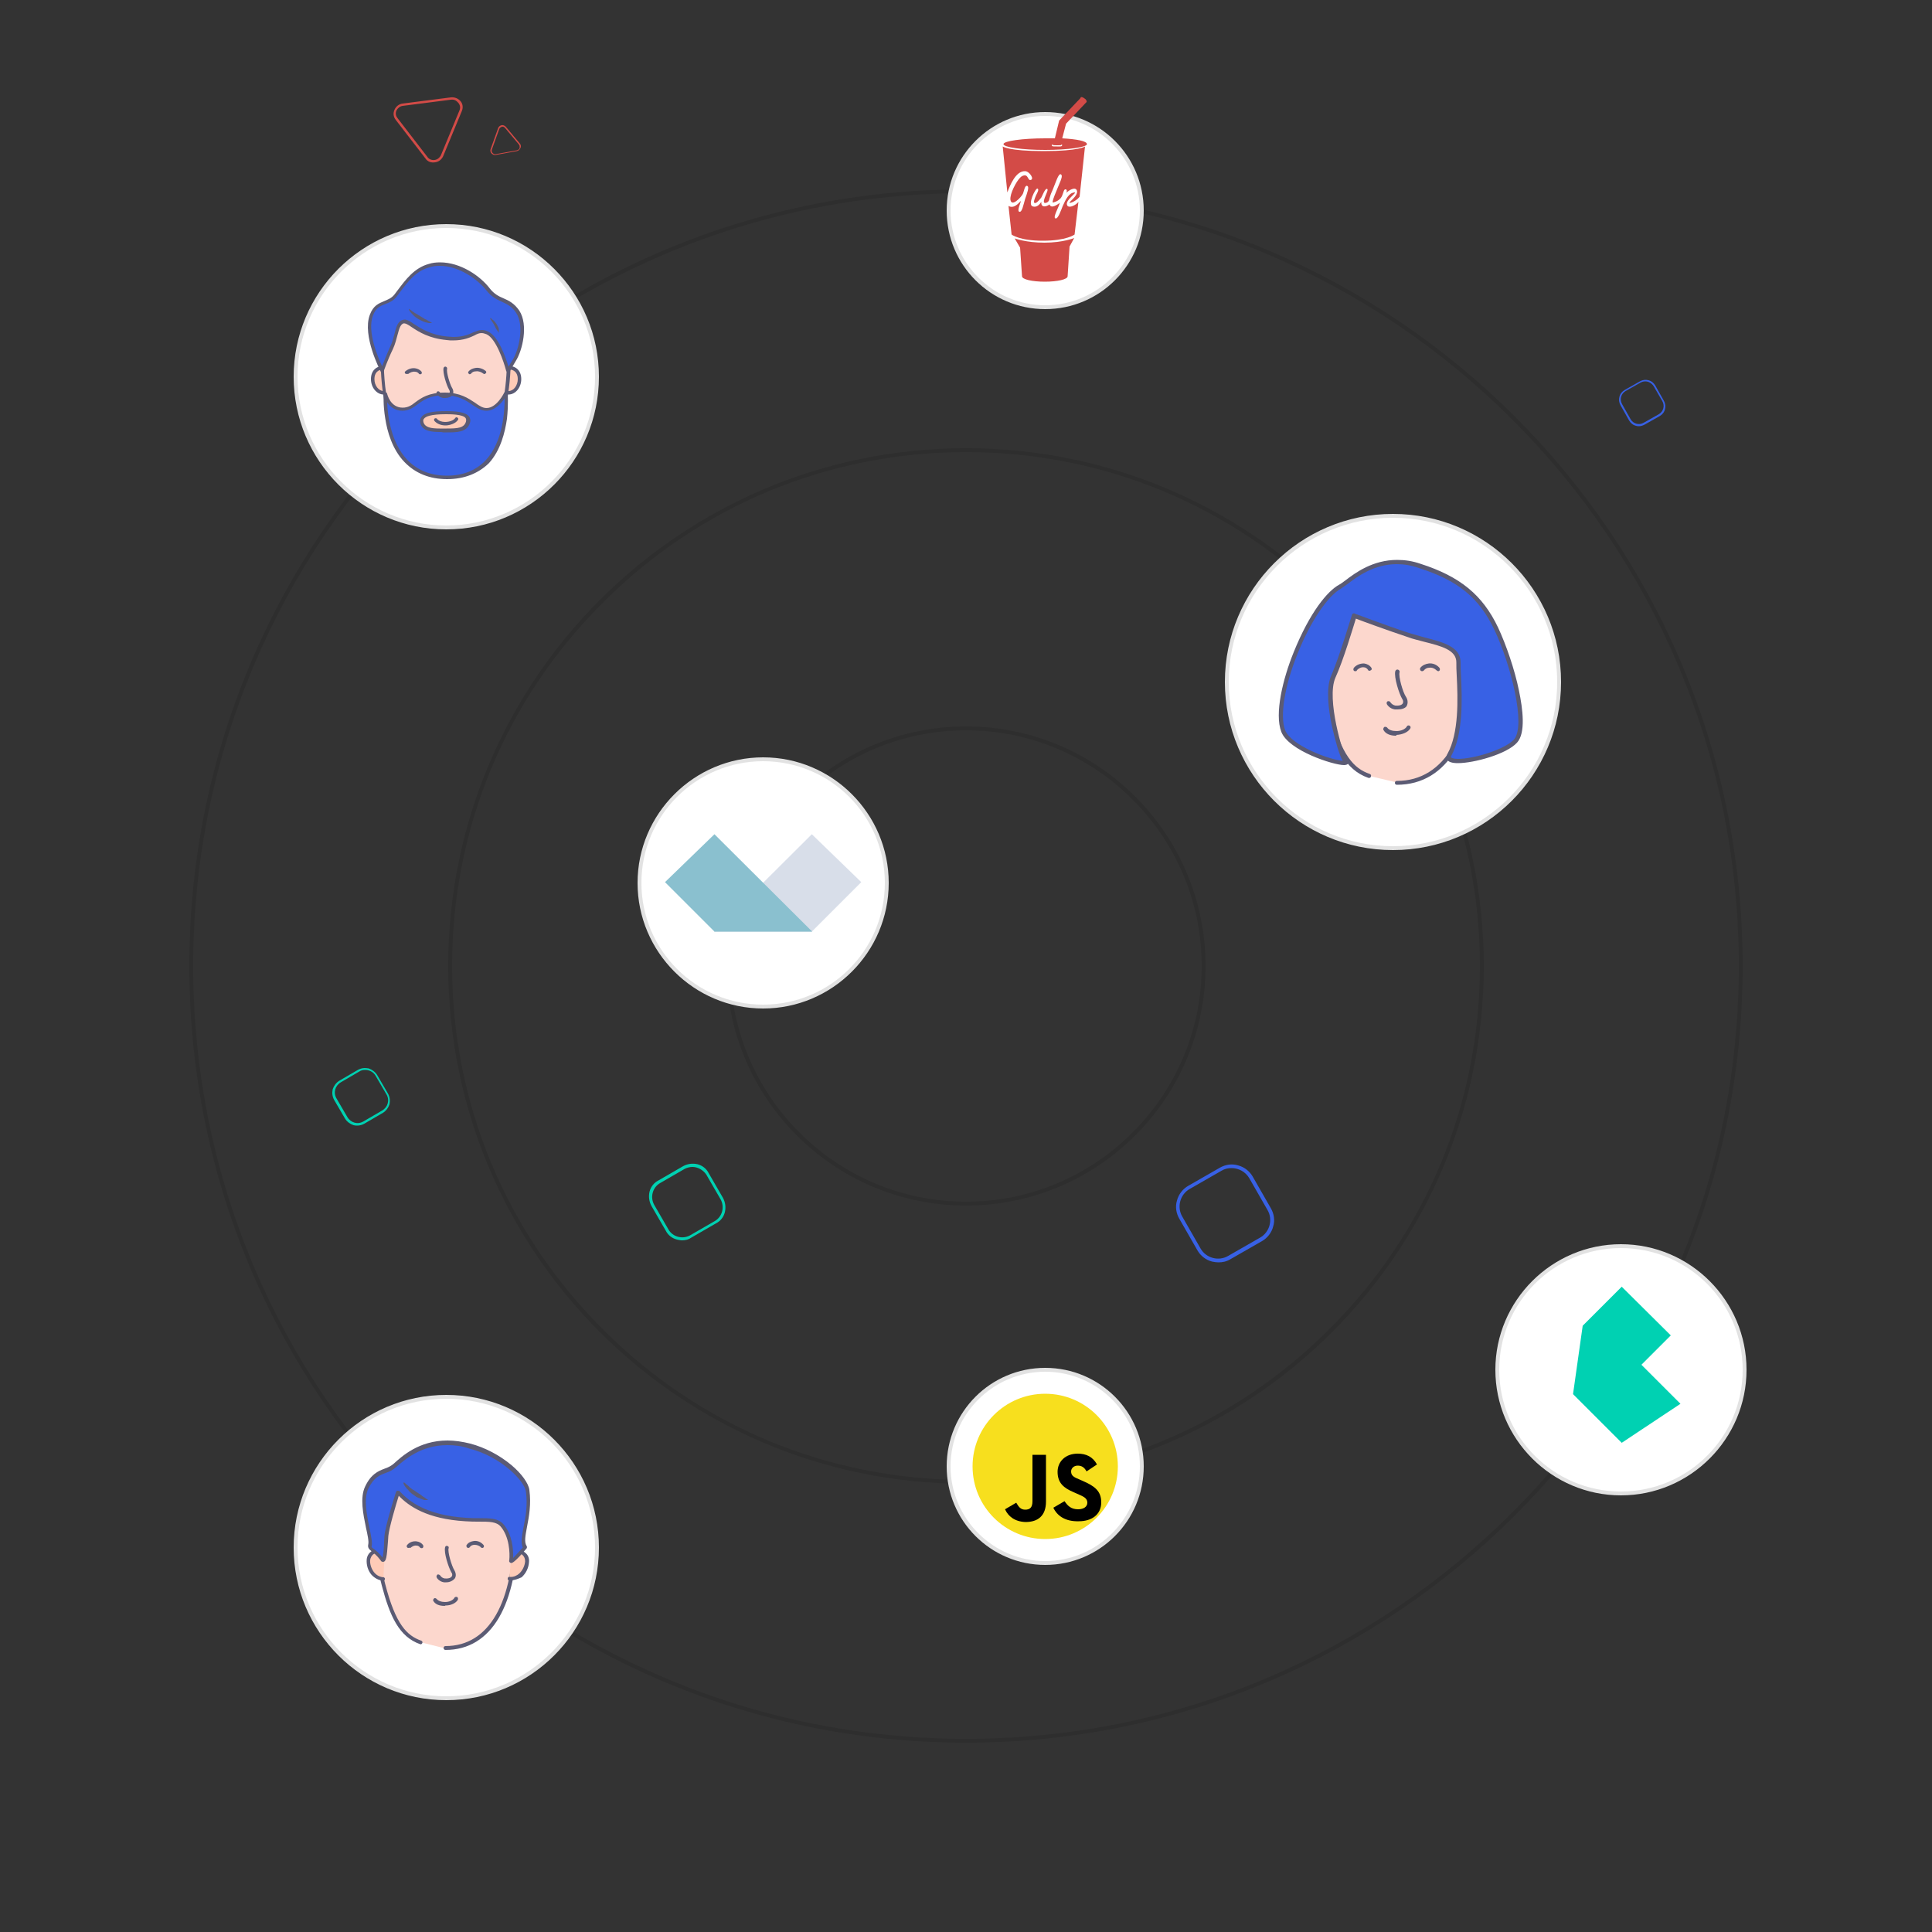 <?xml version="1.0" encoding="utf-8"?>
<!-- Generator: Adobe Illustrator 23.0.1, SVG Export Plug-In . SVG Version: 6.00 Build 0)  -->
<svg version="1.1" id="Layer_1" xmlns="http://www.w3.org/2000/svg" xmlns:xlink="http://www.w3.org/1999/xlink" x="0px" y="0px"
	 viewBox="0 0 500 500" style="enable-background:new 0 0 500 500;" xml:space="preserve">
<rect x="0" y="0" width="500" height="500" fill="#333333" stroke="none"/>
<style type="text/css">
	.st0{opacity:0.1;}
	.st1{fill:#FFFFFF;}
	.st2{fill:#E2E2E2;}
	.st3{fill:#FFCBB7;}
	.st4{fill:#5B5B74;}
	.st5{fill:#FCD7CD;}
	.st6{fill:#3861E5;}
	.st7{fill:#00D1B2;}
	.st8{fill:#D34B47;}
	.st9{fill:#D8DEE9;}
	.st10{fill:#8AC0CF;}
	.st11{clip-path:url(#SVGID_2_);fill:#F7DF1E;}
	.st12{clip-path:url(#SVGID_2_);}
</style>
<g class="st0">
	<path d="M250,189c33.6,0,61,27.4,61,61s-27.4,61-61,61s-61-27.4-61-61S216.4,189,250,189 M250,188c-34.2,0-62,27.8-62,62
		s27.8,62,62,62s62-27.8,62-62S284.2,188,250,188L250,188z"/>
</g>
<g class="st0">
	<path d="M250,117c35.5,0,68.9,13.8,94,39c25.1,25.1,39,58.5,39,94s-13.8,68.9-39,94c-25.1,25.1-58.5,39-94,39s-68.9-13.8-94-39
		c-25.1-25.1-39-58.5-39-94s13.8-68.9,39-94C181.1,130.8,214.5,117,250,117 M250,116c-74,0-134,60-134,134s60,134,134,134
		s134-60,134-134S324,116,250,116L250,116z"/>
</g>
<g class="st0">
	<path d="M250,50c27,0,53.2,5.3,77.8,15.7c23.8,10.1,45.2,24.5,63.6,42.9s32.8,39.8,42.9,63.6C444.7,196.8,450,223,450,250
		s-5.3,53.2-15.7,77.8c-10.1,23.8-24.5,45.2-42.9,63.6s-39.8,32.8-63.6,42.9C303.2,444.7,277,450,250,450s-53.2-5.3-77.8-15.7
		c-23.8-10.1-45.2-24.5-63.6-42.9s-32.8-39.8-42.9-63.6C55.3,303.2,50,277,50,250s5.3-53.2,15.7-77.8c10.1-23.8,24.5-45.2,42.9-63.6
		s39.8-32.8,63.6-42.9C196.8,55.3,223,50,250,50 M250,49C139,49,49,139,49,250s90,201,201,201s201-90,201-201S361,49,250,49L250,49z
		"/>
</g>
<g>
	<g>
		<circle class="st1" cx="115.5" cy="97.5" r="39"/>
		<path class="st2" d="M115.5,59c21.2,0,38.5,17.3,38.5,38.5S136.7,136,115.5,136S77,118.7,77,97.5S94.3,59,115.5,59 M115.5,58
			C93.7,58,76,75.7,76,97.5S93.7,137,115.5,137S155,119.3,155,97.5S137.3,58,115.5,58L115.5,58z"/>
	</g>
</g>
<g>
	<g>
		<circle class="st1" cx="270.5" cy="379.5" r="25"/>
		<path class="st2" d="M270.5,355c13.5,0,24.5,11,24.5,24.5S284,404,270.5,404S246,393,246,379.5S257,355,270.5,355 M270.5,354
			c-14.1,0-25.5,11.4-25.5,25.5s11.4,25.5,25.5,25.5s25.5-11.4,25.5-25.5S284.6,354,270.5,354L270.5,354z"/>
	</g>
</g>
<g>
	<g>
		<circle class="st1" cx="270.5" cy="54.5" r="25"/>
		<path class="st2" d="M270.5,30C284,30,295,41,295,54.5S284,79,270.5,79S246,68,246,54.5S257,30,270.5,30 M270.5,29
			C256.4,29,245,40.4,245,54.5S256.4,80,270.5,80S296,68.6,296,54.5S284.6,29,270.5,29L270.5,29z"/>
	</g>
</g>
<g>
	<g>
		<circle class="st1" cx="197.5" cy="228.5" r="32"/>
		<path class="st2" d="M197.5,197c17.4,0,31.5,14.1,31.5,31.5S214.9,260,197.5,260S166,245.9,166,228.5S180.1,197,197.5,197
			 M197.5,196c-17.9,0-32.5,14.6-32.5,32.5s14.6,32.5,32.5,32.5s32.5-14.6,32.5-32.5S215.4,196,197.5,196L197.5,196z"/>
	</g>
</g>
<g>
	<g>
		<circle class="st1" cx="419.5" cy="354.5" r="32"/>
		<path class="st2" d="M419.5,323c17.4,0,31.5,14.1,31.5,31.5S436.9,386,419.5,386S388,371.9,388,354.5S402.1,323,419.5,323
			 M419.5,322c-17.9,0-32.5,14.6-32.5,32.5s14.6,32.5,32.5,32.5s32.5-14.6,32.5-32.5S437.4,322,419.5,322L419.5,322z"/>
	</g>
</g>
<g>
	<g>
		<circle class="st1" cx="115.5" cy="400.5" r="39"/>
		<path class="st2" d="M115.5,362c21.2,0,38.5,17.3,38.5,38.5S136.7,439,115.5,439S77,421.7,77,400.5S94.3,362,115.5,362 M115.5,361
			C93.7,361,76,378.7,76,400.5S93.7,440,115.5,440s39.5-17.7,39.5-39.5S137.3,361,115.5,361L115.5,361z"/>
	</g>
</g>
<g>
	<g>
		<circle class="st1" cx="360.5" cy="176.5" r="43"/>
		<path class="st2" d="M360.5,134c23.4,0,42.5,19.1,42.5,42.5S383.9,219,360.5,219S318,199.9,318,176.5S337.1,134,360.5,134
			 M360.5,133c-24,0-43.5,19.5-43.5,43.5s19.5,43.5,43.5,43.5s43.5-19.5,43.5-43.5S384.5,133,360.5,133L360.5,133z"/>
	</g>
</g>
<g>
	<g>
		<g>
			<path class="st3" d="M134.4,98.1c0,2-1.3,3.6-2.9,3.6s-2.9-1.6-2.9-3.6s1.3-2.9,2.9-2.9S134.4,96.1,134.4,98.1z"/>
		</g>
		<g>
			<path class="st4" d="M131.6,102.1c-1.8,0-3.3-1.8-3.3-4c0-2.1,1.3-3.4,3.3-3.4s3.3,1.3,3.3,3.4
				C134.9,100.3,133.4,102.1,131.6,102.1z M131.6,95.6c-1.5,0-2.4,0.9-2.4,2.5c0,1.7,1.1,3.1,2.4,3.1s2.4-1.4,2.4-3.1
				C134,96.5,133.1,95.6,131.6,95.6z"/>
		</g>
	</g>
	<g>
		<g>
			<path class="st3" d="M102.2,98.1c0,2-1.3,3.6-2.9,3.6s-2.9-1.6-2.9-3.6s1.3-2.9,2.9-2.9C100.9,95.1,102.2,96.1,102.2,98.1z"/>
		</g>
		<g>
			<path class="st4" d="M99.3,102.1c-1.8,0-3.3-1.8-3.3-4c0-2.1,1.3-3.4,3.3-3.4s3.3,1.3,3.3,3.4
				C102.6,100.3,101.1,102.1,99.3,102.1z M99.3,95.6c-1.5,0-2.4,0.9-2.4,2.5c0,1.7,1.1,3.1,2.4,3.1s2.4-1.4,2.4-3.1
				C101.7,96.5,100.8,95.6,99.3,95.6z"/>
		</g>
	</g>
	<g>
		<path class="st5" d="M131.7,92.3c0,19.2-6.7,27.5-16.2,27.5S99,112.1,99,92.3c0-11.9,6.9-14.4,16.5-14.4S131.7,80.5,131.7,92.3z"
			/>
	</g>
	<g>
		<path class="st4" d="M115.4,120.3c-5.2,0-9.3-2.2-12.2-6.5c-3.1-4.7-4.7-11.9-4.7-21.4c0-13.1,8.6-14.8,17-14.8
			c8.7,0,16.7,1.8,16.7,14.8C132.1,110.4,126.2,120.3,115.4,120.3z M115.4,78.4c-5.4,0-9.1,0.8-11.6,2.7c-3,2.2-4.5,5.9-4.5,11.3
			c0,22.4,8.7,27,16.1,27c10.2,0,15.8-9.6,15.8-27C131.2,80.8,124.9,78.4,115.4,78.4z"/>
	</g>
	<g>
		<path class="st6" d="M115.1,101.9c6.4,0,7.9,4,10.8,4c3,0,5-4.3,5-4.3s1.9,21.9-15.3,21.9s-15.9-21.7-15.9-21.7s0.8,4,4.5,4
			S108.2,101.9,115.1,101.9z"/>
	</g>
	<g>
		<path class="st4" d="M115.7,124c-4.5,0-8.2-1.5-11-4.4c-3.2-3.3-4.5-8-5-11.3c-0.6-3.6-0.4-6.3-0.4-6.4c0-0.2,0.2-0.4,0.4-0.4
			c0.2,0,0.4,0.1,0.5,0.4c0,0.1,0.8,3.6,4,3.6c1.4,0,2.3-0.6,3.3-1.4c1.5-1.1,3.4-2.5,7.6-2.5c4,0,6.1,1.5,7.8,2.6
			c1.1,0.8,2,1.4,3,1.4c2.7,0,4.6-4,4.6-4c0.1-0.2,0.3-0.3,0.5-0.2c0.2,0,0.4,0.2,0.4,0.4c0,0.1,0.2,2.9-0.2,6.6
			c-0.5,3.4-1.6,8.1-4.7,11.5C123.8,122.5,120.2,124,115.7,124z M100.2,104.1c0.1,3.5,1,10.5,5.2,14.9c2.6,2.7,6,4.1,10.3,4.1
			c4.2,0,7.6-1.4,10.1-4.1c4.4-4.8,4.8-12.6,4.8-15.9c-0.9,1.3-2.6,3.2-4.7,3.2c-1.4,0-2.4-0.7-3.6-1.5c-1.6-1.1-3.6-2.5-7.3-2.5
			c-3.8,0-5.5,1.3-7,2.4c-1.1,0.8-2.2,1.6-3.9,1.6C102.2,106.3,100.9,105.2,100.2,104.1z"/>
	</g>
	<g>
		<g>
			<path class="st3" d="M121.1,109.2c-0.7,2.1-3.1,2.1-5.7,2.1s-5.6,0.3-6.2-1.9c-0.7-2.4,3.6-2.7,6.2-2.7S121.8,106.9,121.1,109.2z
				"/>
		</g>
		<g>
			<path class="st4" d="M113.9,111.8c-2.2,0-4.5-0.2-5.1-2.2c-0.2-0.6-0.1-1.2,0.3-1.7c0.8-1.1,2.8-1.5,6.4-1.5c2.4,0,5,0.2,5.9,1.4
				c0.2,0.3,0.5,0.9,0.2,1.7c-0.8,2.4-3.4,2.4-5.9,2.4h-0.2c-0.3,0-0.5,0-0.8,0C114.4,111.8,114.1,111.8,113.9,111.8z M115.4,107.2
				c-4,0-5.3,0.6-5.7,1.2c-0.2,0.2-0.2,0.5-0.1,0.9c0.4,1.3,1.9,1.6,4.2,1.6c0.3,0,0.5,0,0.8,0s0.5,0,0.8,0h0.2c2.8,0,4.5-0.1,5-1.8
				c0.1-0.5,0-0.7-0.1-0.9C119.8,107.2,116.5,107.2,115.4,107.2z"/>
		</g>
	</g>
	<g>
		<path class="st4" d="M105.2,96.8c-0.1,0-0.2-0.1-0.3-0.1c-0.2-0.2-0.2-0.5,0-0.6c0.7-0.6,1.6-0.9,2.5-0.8c0.7,0.1,1.3,0.4,1.7,0.9
			c0.1,0.2,0.1,0.5-0.1,0.6s-0.5,0.1-0.6-0.1c-0.2-0.3-0.6-0.5-1-0.5c-0.6-0.1-1.3,0.2-1.8,0.6C105.4,96.7,105.3,96.8,105.2,96.8z"
			/>
	</g>
	<g>
		<path class="st4" d="M125.4,96.8c-0.1,0-0.2,0-0.3-0.1c-0.5-0.4-1.2-0.7-1.9-0.6c-0.6,0-1,0.2-1.3,0.6c-0.2,0.2-0.5,0.2-0.6,0
			c-0.2-0.2-0.2-0.5,0-0.6c0.4-0.5,1.1-0.8,1.9-0.9c0.9-0.1,1.9,0.3,2.5,0.8c0.2,0.2,0.2,0.5,0,0.6
			C125.6,96.7,125.5,96.8,125.4,96.8z"/>
	</g>
	<g>
		<path class="st6" d="M111.1,68.8c6.1-1.6,12.4,2.5,15.4,6.3c2.5,3.1,5.4,2.3,7.6,5.7s0.8,9.8-0.9,12.5c-1.6,2.7-1.6,2.7-1.6,2.7
			s-2.1-8.4-5.4-9.8c-3.2-1.4-3.2,2-10.4,1.4c-7.2-0.6-9.7-4.8-11.4-4.3c-1.7,0.6-1.5,3.7-3,6.8C99.9,93.3,99,96,99,96
			s-4.8-9.2-2.9-14.4c1.5-4,4.3-2.6,6.3-5.1C104.5,74,106.8,70,111.1,68.8z"/>
	</g>
	<g>
		<path class="st4" d="M99,96.5c-0.2,0-0.3-0.1-0.4-0.2c-0.2-0.4-4.9-9.4-2.9-14.8c0.9-2.5,2.4-3,3.8-3.6c0.9-0.4,1.8-0.7,2.6-1.7
			c0.3-0.4,0.6-0.8,0.9-1.2c1.9-2.5,4.2-5.7,8-6.7c0.9-0.3,1.9-0.4,2.9-0.4c5.2,0,10.3,3.4,12.9,6.8c1.1,1.4,2.3,2,3.5,2.5
			c1.4,0.6,2.8,1.3,4.1,3.2c2.4,3.7,0.8,10.3-0.9,13l-1.6,2.7c-0.1,0.2-0.3,0.2-0.5,0.2s-0.3-0.2-0.4-0.3c-0.6-2.3-2.6-8.4-5.1-9.5
			c-0.5-0.2-0.9-0.3-1.3-0.3c-0.6,0-1.1,0.2-1.8,0.6c-1.1,0.5-2.7,1.3-5.6,1.3c-0.5,0-1,0-1.6-0.1c-4.5-0.4-7.2-2.1-9-3.3
			c-1-0.7-1.7-1.1-2.2-1c-0.8,0.3-1.1,1.4-1.5,2.9c-0.3,1.1-0.6,2.4-1.2,3.7c-1.5,3.1-2.4,5.8-2.4,5.8C99.4,96.4,99.2,96.5,99,96.5
			C99.1,96.5,99,96.5,99,96.5z M124.7,85.4c0.5,0,1,0.1,1.6,0.4c2.7,1.2,4.6,6.8,5.3,9.1l1.1-1.8c1.5-2.4,3.1-8.7,0.9-12.1
			c-1.1-1.7-2.4-2.3-3.7-2.9s-2.6-1.2-3.9-2.8c-2.4-3.1-7.3-6.5-12.2-6.5c-0.9,0-1.8,0.1-2.7,0.4c-3.5,0.9-5.7,3.9-7.5,6.3
			c-0.3,0.4-0.6,0.8-0.9,1.2c-0.9,1.2-2,1.6-3,2c-1.3,0.5-2.4,0.9-3.2,3c-1.5,4,1.2,10.6,2.4,13.1c0.4-1.1,1.1-2.9,2-4.9
			c0.6-1.2,0.9-2.4,1.2-3.5c0.4-1.7,0.8-3.2,2.1-3.6c0.2,0,0.3-0.1,0.5-0.1c0.7,0,1.5,0.5,2.5,1.2c1.7,1.1,4.3,2.8,8.6,3.2
			c0.5,0,1,0.1,1.5,0.1c2.7,0,4.1-0.7,5.2-1.2C123.3,85.7,124,85.4,124.7,85.4z"/>
	</g>
	<g>
		<path class="st4" d="M115.2,103c-0.2,0-0.3,0-0.5,0c-1.2-0.2-1.7-1.1-1.7-1.1c-0.1-0.2,0-0.5,0.2-0.6s0.5,0,0.6,0.2
			c0,0,0.3,0.5,1,0.6s1.3-0.1,1.5-0.4c0.2-0.2,0.1-0.6-0.1-0.9c-0.6-1-1.7-4.4-1.4-5.6c0.1-0.2,0.3-0.4,0.6-0.3
			c0.2,0.1,0.4,0.3,0.3,0.6c-0.2,0.8,0.7,3.9,1.3,4.9c0.4,0.6,0.4,1.3,0.1,1.9C116.7,102.7,116.1,103,115.2,103z"/>
	</g>
	<g>
		<path class="st4" d="M115.3,110.1c-1.3,0-2.3-0.5-2.9-1.2c-0.1-0.2-0.1-0.5,0.1-0.6s0.5-0.1,0.6,0.1c0.4,0.5,1.2,0.8,2.1,0.8l0,0
			c1.1,0,2.2-0.4,2.6-1c0.1-0.2,0.4-0.3,0.6-0.1c0.2,0.1,0.3,0.4,0.1,0.6C117.9,109.6,116.4,110.1,115.3,110.1L115.3,110.1z"/>
	</g>
	<g>
		<path class="st4" d="M105.8,79.9c0,0,0.1,0.1,0.3,0.2c0.1,0.1,0.2,0.1,0.3,0.2c0.1,0.1,0.2,0.2,0.4,0.3c0.1,0.1,0.3,0.2,0.4,0.3
			c0.2,0.1,0.3,0.2,0.5,0.3c0.2,0.1,0.4,0.2,0.5,0.3c0.2,0.1,0.4,0.2,0.5,0.3c0.2,0.1,0.4,0.2,0.5,0.3c0.2,0.1,0.4,0.2,0.5,0.3
			c0.1,0.1,0.2,0.1,0.3,0.2c0.1,0,0.2,0.1,0.3,0.1c0.2,0.1,0.3,0.2,0.5,0.3c0.1,0.1,0.3,0.2,0.4,0.2c0.1,0.1,0.2,0.1,0.3,0.2
			c0.2,0.1,0.3,0.2,0.3,0.2s-0.1,0-0.3,0c-0.1,0-0.2,0-0.4,0c-0.1,0-0.3,0-0.5-0.1c-0.2,0-0.4-0.1-0.5-0.1s-0.2-0.1-0.3-0.1
			c-0.1,0-0.2-0.1-0.3-0.1c-0.2-0.1-0.4-0.2-0.6-0.3c-0.2-0.1-0.4-0.2-0.6-0.3c-0.2-0.1-0.4-0.3-0.6-0.4s-0.4-0.3-0.5-0.4
			c-0.2-0.2-0.3-0.3-0.4-0.4s-0.3-0.3-0.4-0.4s-0.2-0.3-0.3-0.4c-0.1-0.1-0.1-0.2-0.2-0.3C105.8,80,105.8,79.9,105.8,79.9z"/>
	</g>
	<g>
		<path class="st4" d="M129.2,86.4c0,0-0.1-0.1-0.1-0.2S129,86.1,129,86s-0.1-0.2-0.2-0.3c-0.1-0.1-0.1-0.2-0.2-0.3
			c-0.1-0.1-0.1-0.2-0.2-0.3c-0.1-0.1-0.1-0.2-0.2-0.4c-0.1-0.1-0.1-0.2-0.2-0.4c-0.1-0.1-0.1-0.2-0.2-0.4c-0.1-0.1-0.1-0.2-0.2-0.3
			c-0.1-0.1-0.1-0.2-0.2-0.3c-0.1-0.1-0.1-0.2-0.2-0.3c-0.1-0.1-0.1-0.2-0.2-0.3c-0.1-0.1-0.1-0.1-0.1-0.2c-0.1-0.1-0.1-0.2-0.1-0.2
			s0.1,0,0.2,0.1c0.1,0,0.2,0,0.2,0.1c0,0,0.1,0,0.1,0.1l0.1,0.1c0.1,0.1,0.2,0.1,0.3,0.2c0.1,0.1,0.2,0.2,0.3,0.3
			c0.1,0.1,0.2,0.2,0.3,0.4c0.1,0.1,0.2,0.3,0.3,0.4c0.1,0.3,0.3,0.6,0.4,0.8c0,0.1,0.1,0.3,0.1,0.4s0,0.3,0,0.4c0,0.2,0,0.4,0,0.6
			C129.2,86.3,129.2,86.4,129.2,86.4z"/>
	</g>
</g>
<g>
	<g>
		<path class="st5" d="M354.3,200.8c-6-2.1-8.5-8.2-10.7-16.6c-1.3-4.9-1.8-8.2-1.8-14.4c0-14.7,7.6-20.1,19.7-20.1
			s20.3,3.1,20.3,17.8c0,22.1-7.2,35-20.3,35"/>
	</g>
	<g>
		<path class="st4" d="M361.5,203.1c-0.3,0-0.5-0.2-0.5-0.5s0.2-0.5,0.5-0.5c12.5,0,19.7-12.6,19.7-34.5c0-14.3-7.9-17.3-19.7-17.3
			c-6.3,0-10.9,1.4-14,4.4c-3.4,3.2-5.1,8.3-5.1,15.2c0,6.2,0.6,9.5,1.8,14.2c3,11.5,6.2,14.8,10.3,16.2c0.3,0.1,0.4,0.4,0.3,0.7
			s-0.4,0.4-0.7,0.3c-6-2.1-8.7-8-11-16.9c-1.3-4.8-1.9-8.2-1.9-14.5c0-13.9,6.6-20.7,20.3-20.7c10.8,0,20.8,2.2,20.8,18.4
			C382.3,190.2,374.7,203.1,361.5,203.1z"/>
	</g>
	<g>
		<path class="st4" d="M361.7,183.6c-0.2,0-0.4,0-0.7,0c-1.5-0.2-2.1-1.4-2.1-1.4c-0.1-0.3,0-0.6,0.2-0.7c0.3-0.1,0.6,0,0.7,0.2
			c0,0,0.4,0.7,1.3,0.9c0.9,0.1,1.6-0.1,1.9-0.5c0.2-0.3,0.2-0.8-0.1-1.2c-0.8-1.3-2.2-5.7-1.8-7.2c0.1-0.3,0.4-0.5,0.7-0.4
			c0.3,0.1,0.5,0.4,0.4,0.7c-0.3,1,0.8,5.1,1.7,6.4c0.5,0.8,0.5,1.7,0.1,2.4C363.6,183.3,362.8,183.6,361.7,183.6z"/>
	</g>
	<g>
		<path class="st4" d="M350.8,173.7c-0.1,0-0.3,0-0.4-0.1c-0.2-0.2-0.2-0.5,0-0.8c0.7-0.8,1.7-1.1,2.6-1.1c0.8,0.1,1.5,0.5,1.9,1.1
			c0.2,0.3,0.1,0.6-0.2,0.7c-0.3,0.2-0.6,0.1-0.7-0.2c-0.2-0.3-0.6-0.6-1-0.6c-0.6-0.1-1.3,0.2-1.8,0.7
			C351.1,173.7,351,173.7,350.8,173.7z"/>
	</g>
	<g>
		<path class="st4" d="M372.2,173.7c-0.1,0-0.3-0.1-0.4-0.2c-0.5-0.5-1.2-0.8-1.9-0.7c-0.6,0-1.1,0.3-1.4,0.7
			c-0.2,0.2-0.5,0.3-0.8,0.1c-0.2-0.2-0.3-0.5-0.1-0.8c0.5-0.6,1.3-1,2.2-1.1c1-0.1,2,0.3,2.7,1.1c0.2,0.2,0.2,0.6,0,0.8
			C372.4,173.7,372.3,173.7,372.2,173.7z"/>
	</g>
	<g>
		<path class="st4" d="M361.2,190.4c-1.4,0-2.6-0.5-3.1-1.4c-0.2-0.2-0.1-0.6,0.1-0.8s0.6-0.1,0.8,0.1c0.4,0.6,1.3,0.9,2.4,0.9
			c1.2,0,2.3-0.5,2.7-1.2c0.1-0.3,0.5-0.3,0.7-0.2c0.3,0.2,0.3,0.5,0.2,0.7c-0.6,1-2,1.6-3.6,1.7
			C361.4,190.4,361.3,190.4,361.2,190.4z"/>
	</g>
	<g>
		<g>
			<path class="st3" d="M343.6,182.6c-2.8-0.2-4.4-3.1-4.2-5.5c0.3-2.4,2.8-3,4.7-2.5"/>
		</g>
		<g>
			<path class="st4" d="M343.6,183.2C343.6,183.2,343.5,183.2,343.6,183.2c-1.4-0.1-2.5-0.7-3.4-1.8c-1-1.2-1.5-2.8-1.3-4.3
				c0.1-1.1,0.6-1.9,1.4-2.5c1-0.7,2.5-0.9,3.9-0.5c0.3,0.1,0.5,0.4,0.4,0.7s-0.4,0.5-0.7,0.4c-1.1-0.3-2.2-0.2-3,0.3
				c-0.6,0.4-0.9,1-1,1.7c-0.1,1.2,0.3,2.6,1.1,3.5c0.5,0.6,1.3,1.3,2.6,1.4c0.3,0,0.5,0.3,0.5,0.6
				C344.1,182.9,343.9,183.2,343.6,183.2z"/>
		</g>
	</g>
	<g>
		<g>
			<path class="st3" d="M379.9,182.5c2.9,0.2,4.9-2.6,5-5s-2.3-3.4-4.3-3.2"/>
		</g>
		<g>
			<path class="st4" d="M380.2,183.1c-0.1,0-0.2,0-0.4,0c-0.3,0-0.5-0.3-0.5-0.6s0.3-0.5,0.6-0.5c1.2,0.1,2.1-0.5,2.7-0.9
				c1-0.9,1.7-2.2,1.7-3.6c0-0.7-0.2-1.3-0.7-1.8c-0.7-0.6-1.8-1-3-0.8c-0.3,0-0.6-0.2-0.6-0.5s0.2-0.6,0.5-0.6
				c1.5-0.2,2.9,0.2,3.8,1.1c0.7,0.7,1.1,1.6,1,2.7c-0.1,1.6-0.9,3.3-2.1,4.3C382.4,182.7,381.4,183.1,380.2,183.1z"/>
		</g>
	</g>
	<g>
		<path class="st6" d="M345,175.2c-2.5,5.8,2.1,20.9,3,21.6c3.1,2.5-13.7-1.9-15.9-7.6c-3.2-8.3,6.8-33.1,14.7-37.4
			c2.5-1.3,9.4-9,20.5-5.4c10.2,3.3,15.8,7.9,19.8,16.2s8.7,25.1,5,29.1c-3.6,4-19.2,7.2-17.1,3.6c3.8-6.8,2.4-18.9,2.4-23.9
			c0-4.7-7.1-5.1-12.9-7c-6.5-2.2-14-5-14-5S347.4,169.8,345,175.2z"/>
	</g>
	<g>
		<path class="st4" d="M347.8,198c-2.7,0-14.3-3.7-16.2-8.6c-1.8-4.7,0.4-13.7,3.2-20.6c4.2-10.4,8.8-15.9,11.8-17.5
			c0.4-0.2,0.9-0.6,1.6-1.1c2.6-2,7.1-5.3,13.4-5.3c2,0,4,0.3,6,1c10.3,3.3,16.1,8.1,20.1,16.5c2.1,4.5,4.3,10.9,5.4,16.3
			c1,4.8,1.8,11-0.5,13.5c-2.7,3-11.2,5.3-15.3,5.3l0,0c-1.5,0-2.4-0.3-2.8-0.9c-0.2-0.3-0.3-0.8,0.1-1.5c3-5.4,2.7-14.3,2.4-20.2
			c-0.1-1.4-0.1-2.5-0.1-3.5c0-3.2-3.9-4.2-8.3-5.3c-1.4-0.4-2.9-0.7-4.2-1.2c-5.4-1.8-11.7-4.1-13.5-4.8
			c-0.7,2.2-3.2,10.7-5.3,15.3c-2.4,5.4,2,20,2.9,21c0.2,0.1,0.7,0.6,0.5,1.1C348.7,198,348,198,347.8,198z M361.5,146
			c-5.9,0-10.2,3.2-12.7,5.1c-0.7,0.5-1.3,0.9-1.7,1.2c-3.5,1.9-8,8.6-11.3,16.9c-3.4,8.4-4.6,16.2-3.2,19.8
			c1.6,4,11.7,7.7,14.9,7.9c-0.8-1.2-2-5.4-2.8-9c-0.9-4.2-1.6-9.8-0.2-13c2.3-5.3,5.3-15.7,5.4-15.8c0-0.1,0.1-0.3,0.3-0.3
			c0.1-0.1,0.3-0.1,0.4,0c0.1,0,7.6,2.9,14,5c1.3,0.4,2.8,0.8,4.2,1.2c4.7,1.2,9.2,2.4,9.2,6.4c0,0.9,0,2.1,0.1,3.4
			c0.3,6,0.6,15.1-2.5,20.8c-0.1,0.2-0.1,0.3-0.1,0.4c0.1,0.1,0.6,0.4,1.8,0.4l0,0c4.3,0,12.2-2.5,14.5-5c3.2-3.6-0.8-19.5-5.1-28.5
			c-3.9-8.2-9.4-12.7-19.5-15.9C365.2,146.3,363.3,146,361.5,146z"/>
	</g>
</g>
<g>
	<g>
		<path class="st5" d="M108.8,425c-5.4-1.9-7.6-7.3-9.6-14.9c-1.2-4.4-1.7-7.4-1.7-12.9c0-13.2,6.8-18.1,17.7-18.1s18.2,2.8,18.2,16
			c0,19.8-6.5,31.5-18.2,31.5"/>
	</g>
	<g>
		<path class="st4" d="M115.3,427c-0.3,0-0.5-0.2-0.5-0.5s0.2-0.5,0.5-0.5c11.3,0,17.7-11.3,17.7-31c0-12.9-7.1-15.5-17.7-15.5
			c-5.6,0-9.8,1.3-12.6,4c-3.1,2.9-4.6,7.5-4.6,13.7c0,5.6,0.5,8.6,1.6,12.8c2.7,10.4,5.6,13.3,9.3,14.6c0.3,0.1,0.4,0.4,0.3,0.6
			c-0.1,0.3-0.4,0.4-0.6,0.3c-5.4-1.9-7.8-7.2-9.9-15.2c-1.1-4.3-1.7-7.4-1.7-13.1c0-12.5,6-18.6,18.2-18.6c9.7,0,18.7,2,18.7,16.5
			C134,415.4,127.2,427,115.3,427z"/>
	</g>
	<g>
		<path class="st4" d="M115.5,409.5c-0.2,0-0.4,0-0.6,0c-1.3-0.2-1.9-1.2-1.9-1.3c-0.1-0.2,0-0.5,0.2-0.7c0.2-0.1,0.5,0,0.7,0.2
			c0,0,0.4,0.7,1.2,0.8c0.8,0.1,1.5-0.1,1.8-0.5c0.2-0.3,0.2-0.7-0.1-1.1c-0.7-1.2-2-5.1-1.6-6.5c0.1-0.3,0.3-0.4,0.6-0.3
			c0.3,0.1,0.4,0.3,0.3,0.6c-0.3,0.9,0.8,4.6,1.5,5.7c0.4,0.7,0.5,1.5,0.1,2.1C117.2,409.1,116.4,409.5,115.5,409.5z"/>
	</g>
	<g>
		<path class="st4" d="M105.7,400.6c-0.1,0-0.2,0-0.3-0.1c-0.2-0.2-0.2-0.5,0-0.7c0.6-0.7,1.5-1,2.4-0.9c0.7,0.1,1.3,0.4,1.7,1
			c0.1,0.2,0.1,0.5-0.1,0.7c-0.2,0.1-0.5,0.1-0.7-0.1c-0.2-0.3-0.5-0.5-0.9-0.5c-0.6-0.1-1.1,0.2-1.6,0.6
			C105.9,400.5,105.8,400.6,105.7,400.6z"/>
	</g>
	<g>
		<path class="st4" d="M124.9,400.6c-0.1,0-0.3,0-0.4-0.1c-0.4-0.5-1.1-0.7-1.7-0.7c-0.5,0-1,0.2-1.2,0.6c-0.2,0.2-0.5,0.3-0.7,0.1
			c-0.2-0.2-0.3-0.5-0.1-0.7c0.4-0.6,1.1-0.9,1.9-1c0.9-0.1,1.8,0.3,2.4,1c0.2,0.2,0.2,0.5,0,0.7C125.1,400.5,125,400.6,124.9,400.6
			z"/>
	</g>
	<g>
		<path class="st4" d="M115,415.6c-1.3,0-2.3-0.4-2.8-1.2c-0.2-0.2-0.1-0.5,0.1-0.7s0.5-0.1,0.7,0.1c0.4,0.5,1.2,0.8,2.2,0.8
			c1.1,0,2.1-0.5,2.4-1.1c0.1-0.2,0.4-0.3,0.7-0.2c0.2,0.1,0.3,0.4,0.2,0.7c-0.5,0.9-1.8,1.5-3.2,1.5
			C115.2,415.6,115.1,415.6,115,415.6z"/>
	</g>
	<g>
		<g>
			<path class="st3" d="M99.2,408.6c-2.5-0.2-4-2.8-3.8-5s2.5-2.7,4.2-2.2"/>
		</g>
		<g>
			<path class="st4" d="M99.2,409.1C99.2,409.1,99.1,409.1,99.2,409.1c-1.2-0.1-2.3-0.7-3.1-1.6c-0.9-1.1-1.3-2.5-1.2-3.9
				c0.1-1,0.6-1.7,1.3-2.2c0.9-0.6,2.3-0.8,3.5-0.4c0.3,0.1,0.4,0.3,0.3,0.6s-0.3,0.4-0.6,0.3c-1-0.3-2-0.2-2.7,0.3
				c-0.5,0.3-0.8,0.9-0.9,1.5c-0.1,1.1,0.3,2.3,1,3.2c0.4,0.5,1.2,1.2,2.4,1.3c0.3,0,0.5,0.3,0.4,0.5
				C99.6,408.9,99.4,409.1,99.2,409.1z"/>
		</g>
	</g>
	<g>
		<g>
			<path class="st3" d="M131.8,408.5c2.6,0.2,4.4-2.3,4.5-4.5s-2-3.1-3.8-2.9"/>
		</g>
		<g>
			<path class="st4" d="M132.1,409c-0.1,0-0.2,0-0.3,0c-0.3,0-0.5-0.3-0.4-0.5c0-0.3,0.3-0.5,0.5-0.4c1.1,0.1,1.9-0.4,2.4-0.8
				c0.9-0.8,1.5-2,1.6-3.2c0-0.7-0.2-1.2-0.6-1.6c-0.6-0.6-1.7-0.9-2.7-0.7c-0.3,0-0.5-0.2-0.5-0.4c0-0.3,0.2-0.5,0.4-0.5
				c1.3-0.2,2.6,0.2,3.5,1c0.7,0.6,1,1.4,0.9,2.4c-0.1,1.5-0.8,2.9-1.9,3.9C134.1,408.6,133.1,409,132.1,409z"/>
		</g>
	</g>
	<g>
		<path class="st6" d="M103,386.1c2.5,2.7,7,6.3,17.4,7c4.7,0.3,7.8-0.4,9.5,1.6c2.2,2.6,2.5,6.8,2.3,9.1c-0.1,1,3.6-3.4,3.6-3.4
			c-1.5-2.4,1.6-7.6,0.7-14.6c-0.4-2.9-6.5-9.4-15-11.6c-10.7-2.7-16.5,2.5-19.4,5.1c-2.2,2-5.1,1-7.3,5.8c-2,4.3,1.3,12.4,0.8,14.8
			c-0.2,1.1,0.8,0.8,3.1,3.6c0.9,1.1,1-3.4,1.2-6.1C100.3,394.8,103,386.1,103,386.1z"/>
	</g>
	<g>
		<path class="st4" d="M132.3,404.5c-0.2,0-0.3-0.1-0.4-0.2c-0.1-0.1-0.2-0.3-0.1-0.5c0.2-1.9,0-6.1-2.2-8.7
			c-1.1-1.3-2.9-1.3-5.7-1.3c-1,0-2.2,0-3.5-0.1c-9.9-0.6-14.6-3.9-17.2-6.6c-0.7,2.2-2.5,8.3-2.7,10.4c0,0.5-0.1,1-0.1,1.5
			c-0.3,3.9-0.4,5.2-1.3,5.2l0,0c-0.2,0-0.5-0.1-0.6-0.4c-1-1.3-1.8-1.9-2.3-2.3c-0.6-0.5-1.1-0.9-0.9-1.8c0.2-0.8-0.2-2.6-0.6-4.4
			c-0.7-3.4-1.6-7.7-0.2-10.6c1.5-3.2,3.4-4,5-4.6c0.9-0.3,1.7-0.7,2.4-1.3c2.1-1.9,6.5-6,13.9-6c1.9,0,3.9,0.3,5.9,0.8
			c3.8,1,7.6,3,10.7,5.6c2.6,2.2,4.4,4.7,4.6,6.4c0.5,3.7-0.1,6.9-0.6,9.5c-0.4,2.2-0.8,4-0.1,5c0.1,0.2,0.1,0.4,0,0.6
			C133.1,404.5,132.5,404.5,132.3,404.5z M115.8,374c-7,0-11.2,3.9-13.3,5.7c-0.9,0.8-1.8,1.2-2.7,1.5c-1.6,0.6-3.1,1.2-4.5,4.1
			c-1.2,2.6-0.4,6.7,0.3,10c0.4,2.1,0.8,3.8,0.6,4.8c-0.1,0.3-0.1,0.3,0.6,0.8c0.5,0.4,1.3,1,2.2,2.2c0.2-0.8,0.4-2.8,0.4-4.1
			c0-0.5,0.1-1.1,0.1-1.5c0.2-2.7,2.9-11.1,3-11.4c0.1-0.2,0.2-0.3,0.4-0.3c0.2,0,0.3,0,0.5,0.1c2.4,2.6,6.8,6.2,17.1,6.9
			c1.3,0.1,2.4,0.1,3.5,0.1c2.9,0,5,0,6.4,1.7c2.1,2.5,2.5,6.3,2.4,8.6c0.6-0.6,1.6-1.7,2.5-2.7c-0.6-1.3-0.2-3.1,0.2-5.3
			c0.5-2.5,1.1-5.6,0.6-9.2c-0.3-2.6-6.3-9-14.6-11.1C119.5,374.2,117.6,374,115.8,374z"/>
	</g>
	<g>
		<path class="st4" d="M104.5,383.6c0,0,0.1,0.1,0.3,0.2c0.1,0.1,0.2,0.2,0.3,0.3c0.1,0.1,0.3,0.2,0.4,0.3c0.1,0.1,0.3,0.2,0.4,0.4
			c0.2,0.1,0.3,0.3,0.5,0.4c0.2,0.2,0.4,0.3,0.6,0.4s0.4,0.3,0.6,0.4s0.4,0.3,0.6,0.4s0.4,0.3,0.6,0.4s0.4,0.3,0.5,0.4
			c0.2,0.1,0.3,0.2,0.5,0.3c0.2,0.1,0.3,0.2,0.4,0.3c0.1,0.1,0.2,0.1,0.3,0.2c0.2,0.1,0.3,0.2,0.3,0.2s-0.1,0-0.4,0
			c-0.1,0-0.3,0-0.4,0c-0.2,0-0.3,0-0.5-0.1s-0.4-0.1-0.6-0.2s-0.4-0.2-0.7-0.3c-0.2-0.1-0.5-0.2-0.7-0.4c-0.2-0.1-0.4-0.3-0.6-0.4
			s-0.4-0.3-0.6-0.5s-0.4-0.3-0.5-0.5c-0.2-0.2-0.3-0.4-0.5-0.5c-0.1-0.2-0.3-0.4-0.4-0.5c-0.1-0.2-0.2-0.3-0.3-0.5
			c-0.1-0.1-0.1-0.3-0.2-0.4C104.5,383.7,104.5,383.6,104.5,383.6z"/>
	</g>
</g>
<g>
	<path class="st6" d="M315.3,326.7c-0.5,0-1.1-0.1-1.6-0.2c-1.6-0.4-3-1.5-3.8-2.9l-4.7-8.2c-0.8-1.4-1.1-3.1-0.6-4.7
		c0.4-1.6,1.5-3,2.9-3.8l8.2-4.7c1.4-0.8,3.1-1.1,4.7-0.6c1.6,0.4,3,1.5,3.8,2.9l4.7,8.2c0.8,1.4,1.1,3.1,0.6,4.7
		c-0.4,1.6-1.5,3-2.9,3.8l-8.2,4.7C317.4,326.5,316.4,326.7,315.3,326.7z M318.7,302.3c-0.9,0-1.8,0.2-2.6,0.7l-8.2,4.7
		c-2.5,1.4-3.4,4.7-1.9,7.2l4.7,8.2c1.4,2.5,4.7,3.4,7.2,1.9l8.2-4.7c2.5-1.4,3.4-4.7,1.9-7.2l-4.7-8.2
		C322.3,303.2,320.5,302.3,318.7,302.3z"/>
</g>
<g>
	<path class="st7" d="M176.5,321c-0.4,0-0.8-0.1-1.3-0.2c-1.2-0.3-2.3-1.1-2.9-2.3l-3.7-6.4c-0.6-1.1-0.8-2.4-0.5-3.7
		c0.3-1.2,1.1-2.3,2.3-2.9l6.4-3.7c1.1-0.6,2.4-0.8,3.7-0.5c1.2,0.3,2.3,1.1,2.9,2.3l3.7,6.4c0.6,1.1,0.8,2.4,0.5,3.7
		c-0.3,1.2-1.1,2.3-2.3,2.9l-6.4,3.7C178.2,320.8,177.4,321,176.5,321z M179.2,302c-0.7,0-1.4,0.2-2,0.5l-6.4,3.7
		c-1.9,1.1-2.6,3.6-1.5,5.6l3.7,6.4c1.1,1.9,3.6,2.6,5.6,1.5l6.4-3.7c1.9-1.1,2.6-3.6,1.5-5.6l-3.7-6.4
		C182,302.8,180.6,302,179.2,302z"/>
</g>
<g>
	<path class="st7" d="M92.5,291.3c-0.3,0-0.6,0-1-0.1c-0.9-0.3-1.7-0.9-2.2-1.7l-2.8-4.8c-0.5-0.9-0.6-1.8-0.4-2.8
		c0.3-0.9,0.9-1.7,1.7-2.2l4.8-2.8c0.9-0.5,1.8-0.6,2.8-0.4c0.9,0.3,1.7,0.9,2.2,1.7l2.8,4.8c0.5,0.9,0.6,1.8,0.4,2.8
		c-0.3,0.9-0.9,1.7-1.7,2.2l-4.8,2.8C93.8,291.1,93.1,291.3,92.5,291.3z M94.5,276.9c-0.5,0-1.1,0.1-1.5,0.4l-4.8,2.8
		c-1.5,0.9-2,2.7-1.1,4.2l2.8,4.8c0.9,1.5,2.7,2,4.2,1.1l4.8-2.8c1.5-0.9,2-2.7,1.1-4.2l-2.8-4.8C96.6,277.4,95.6,276.9,94.5,276.9z
		"/>
</g>
<g>
	<path class="st6" d="M424.2,110.3c-0.3,0-0.5,0-0.8-0.1c-0.8-0.2-1.4-0.7-1.8-1.4l-2.2-3.9c-0.4-0.7-0.5-1.5-0.3-2.2
		c0.2-0.8,0.7-1.4,1.4-1.8l3.9-2.2c0.7-0.4,1.5-0.5,2.2-0.3c0.8,0.2,1.4,0.7,1.8,1.4l2.2,3.9c0.4,0.7,0.5,1.5,0.3,2.2
		c-0.2,0.8-0.7,1.4-1.4,1.8l-3.9,2.2C425.2,110.1,424.7,110.3,424.2,110.3z M425.8,98.7c-0.4,0-0.8,0.1-1.2,0.3l-3.9,2.2
		c-1.2,0.7-1.6,2.2-0.9,3.4l2.2,3.9c0.7,1.2,2.2,1.6,3.4,0.9l3.9-2.2c1.2-0.7,1.6-2.2,0.9-3.4L428,100
		C427.5,99.2,426.7,98.7,425.8,98.7z"/>
</g>
<g>
	<path class="st8" d="M110.1,41l-7.7-10c-0.6-0.8-0.7-1.7-0.3-2.6c0.4-0.9,1.2-1.5,2.1-1.6l12.5-1.6c1-0.1,1.9,0.3,2.5,1
		s0.7,1.7,0.3,2.6l-4.8,11.6c-0.4,0.9-1.2,1.5-2.1,1.6C111.6,42.2,110.6,41.8,110.1,41z M116.7,25.8l-12.5,1.6
		c-0.7,0.1-1.3,0.6-1.6,1.2c-0.3,0.7-0.2,1.4,0.3,2l7.7,10c0.4,0.6,1.1,0.9,1.9,0.8c0.7-0.1,1.3-0.6,1.6-1.2l4.8-11.6
		c0.3-0.7,0.2-1.4-0.3-2S117.5,25.7,116.7,25.8L116.7,25.8z"/>
</g>
<g>
	<path class="st8" d="M127,38.5l1.9-5.3c0.1-0.4,0.5-0.7,0.9-0.8s0.8,0.1,1.1,0.4l3.6,4.3c0.3,0.3,0.4,0.8,0.2,1.2s-0.5,0.7-0.9,0.8
		l-5.5,1c-0.4,0.1-0.8-0.1-1.1-0.4C126.9,39.4,126.8,38.9,127,38.5z M134.3,37.4l-3.6-4.3c-0.2-0.2-0.5-0.4-0.8-0.3
		c-0.3,0.1-0.6,0.3-0.7,0.6l-1.9,5.3c-0.1,0.3-0.1,0.6,0.2,0.9c0.2,0.2,0.5,0.4,0.8,0.3l5.5-1c0.3-0.1,0.6-0.3,0.7-0.6
		C134.5,37.9,134.5,37.6,134.3,37.4L134.3,37.4z"/>
</g>
<g>
	<polygon class="st7" points="407.1,360.8 409.6,343.1 419.7,333 432.4,345.6 424.8,353.2 434.9,363.3 419.7,373.4 	"/>
</g>
<g id="XMLID_5_">
	<path id="XMLID_174_" class="st8" d="M276.3,71.5l0.5-7.7l1.2-2.2c0,0-2.9,1.2-7.7,1.2s-7.7-1.1-7.7-1.1l1.4,2.4l0.5,7.4
		c0,0.8,2.6,1.4,5.9,1.4C273.7,72.9,276.3,72.3,276.3,71.5"/>
	<path id="XMLID_173_" class="st8" d="M274.9,35.8l1-3.8l5.3-5.6l-1.4-1.2l-5.7,6l-1.1,4.6c-0.8,0-1.7,0-2.5,0
		c-5.9,0-10.8,0.7-10.8,1.5c0,0.8,4.8,1.5,10.8,1.5c5.9,0,10.8-0.7,10.8-1.5C281.3,36.5,278.6,36,274.9,35.8"/>
	<path id="XMLID_131_" class="st1" d="M274.3,37.9c0,0-0.2,0-0.8,0c-0.6,0-1.1,0-1.2-0.1c0,0-0.1-0.1-0.1-0.2c0-0.1,0.1-0.2,0.2-0.2
		l0.1,0.1c0,0,0,0,0,0c0,0.1,0.6,0.1,1.1,0.1s1.1,0,1.1-0.1c0,0,0,0-0.1,0l0.1-0.1c0.1,0,0.2,0.1,0.2,0.2
		C274.8,37.9,274.5,37.9,274.3,37.9"/>
	<path id="XMLID_130_" class="st8" d="M281.2,26.4c0.1-0.1,0-0.6-0.5-0.9c-0.4-0.3-0.8-0.5-1-0.3c-0.1,0.2,0,0.6,0.5,0.9
		C280.6,26.4,281.1,26.5,281.2,26.4"/>
	<path id="XMLID_129_" class="st8" d="M276.1,52.8c-0.1-1.2,2.7-3,2-3c-1.5,0.1-2.3,1.8-3.1,3.6c-0.3,0.7-1.2,3.5-1.9,3.1
		c-0.6-0.3,0.8-2.7,1.2-4c-0.5,0.3-2.2,1.7-2.7,0.4c-0.7,0.6-2.3,1-2.1-0.7c-0.4,0.7-1.2,1.6-2.3,1.2c-1.3-0.5,0.8-4.8,1.3-4.6
		c0.5,0.2-0.1,1.2-0.3,1.6c-0.4,0.9-0.8,1.9-0.5,2.1c0.5,0.4,1.8-1.4,1.8-1.4c0.2-0.3,1-2.5,1.5-2.2c0.6,0.2-1.4,3.1-0.7,3.6
		c0.1,0.1,0.8,0,1.1-0.5c0.2-0.2,0.1-0.9,1-2.8c0.8-1.9,1.5-4.3,2.1-4.1c0.6,0.2,0.1,1.4-0.1,1.9c-0.9,2.2-2.5,5.7-1.8,5.4
		c0.8-0.3,1.1-0.3,1.9-1.1c0.7-0.9,0.7-2.3,1.2-2.3c0.5,0,0.4,0.5,0.3,0.9c0.5-0.6,2.3-1.7,2.7-0.6c0.5,1.4-2.6,3.3-1.8,3.2
		c0.8-0.1,2-0.9,2.5-1.6l1.4-13c0,0-1.4,1.2-10.7,1.2c-9.2,0-10.6-1.2-10.6-1.2l1.2,11.9c0.7-1.9,2.2-5.6,4.6-5.5
		c1.1,0,2.6,2.2,1.3,2.3c-0.5,0-0.6-1.1-1.2-1.2c-0.5-0.1-1.1,0.2-1.5,0.7c-0.8,0.8-2.6,4-2.4,5.6c0.3,2,2.8-0.7,3.2-1.5
		c0.3-0.6,0.5-2.3,1.1-2.1c0.7,0.2,0,1.9-0.5,3.4c-0.5,1.7-0.8,3.5-1.5,3.3c-0.7-0.2,0.4-2.4,0.4-2.8c-0.6,0.6-1.8,2.1-3.2,1.3
		l0.8,7.4c0,0,2,1.6,8.1,1.6s8.2-1.6,8.2-1.6l1-8.5C278.7,53,276.2,54.3,276.1,52.8"/>
</g>
<g>
	<polygon class="st9" points="222.9,228.3 210.1,215.9 184.8,241.1 210.1,241.1 	"/>
	<polygon class="st10" points="172.1,228.3 184.9,215.9 210.2,241.1 184.9,241.1 	"/>
</g>
<g>
	<defs>
		<circle id="SVGID_1_" cx="270.5" cy="379.5" r="18.8"/>
	</defs>
	<clipPath id="SVGID_2_">
		<use xlink:href="#SVGID_1_"  style="overflow:visible;"/>
	</clipPath>
	<path class="st11" d="M251.7,360.7h37.6v37.6h-37.6V360.7z"/>
	<path class="st12" d="M260.1,390.6l2.9-1.7c0.6,1,1.1,1.8,2.3,1.8c1.2,0,1.9-0.5,1.9-2.2v-12h3.5v12.1c0,3.7-2.1,5.3-5.3,5.3
		C262.6,393.8,260.9,392.4,260.1,390.6"/>
	<path class="st12" d="M272.6,390.2l2.9-1.7c0.8,1.2,1.7,2.1,3.5,2.1c1.5,0,2.4-0.7,2.4-1.7c0-1.2-1-1.6-2.6-2.3l-0.9-0.4
		c-2.6-1.1-4.2-2.4-4.2-5.3c0-2.6,2-4.7,5.2-4.7c2.2,0,3.9,0.8,5,2.8l-2.7,1.8c-0.6-1.1-1.3-1.5-2.3-1.5c-1,0-1.7,0.7-1.7,1.5
		c0,1.1,0.7,1.5,2.2,2.1l0.9,0.4c3,1.3,4.7,2.6,4.7,5.5c0,3.2-2.5,4.9-5.8,4.9C275.7,393.8,273.6,392.3,272.6,390.2"/>
</g>
</svg>
